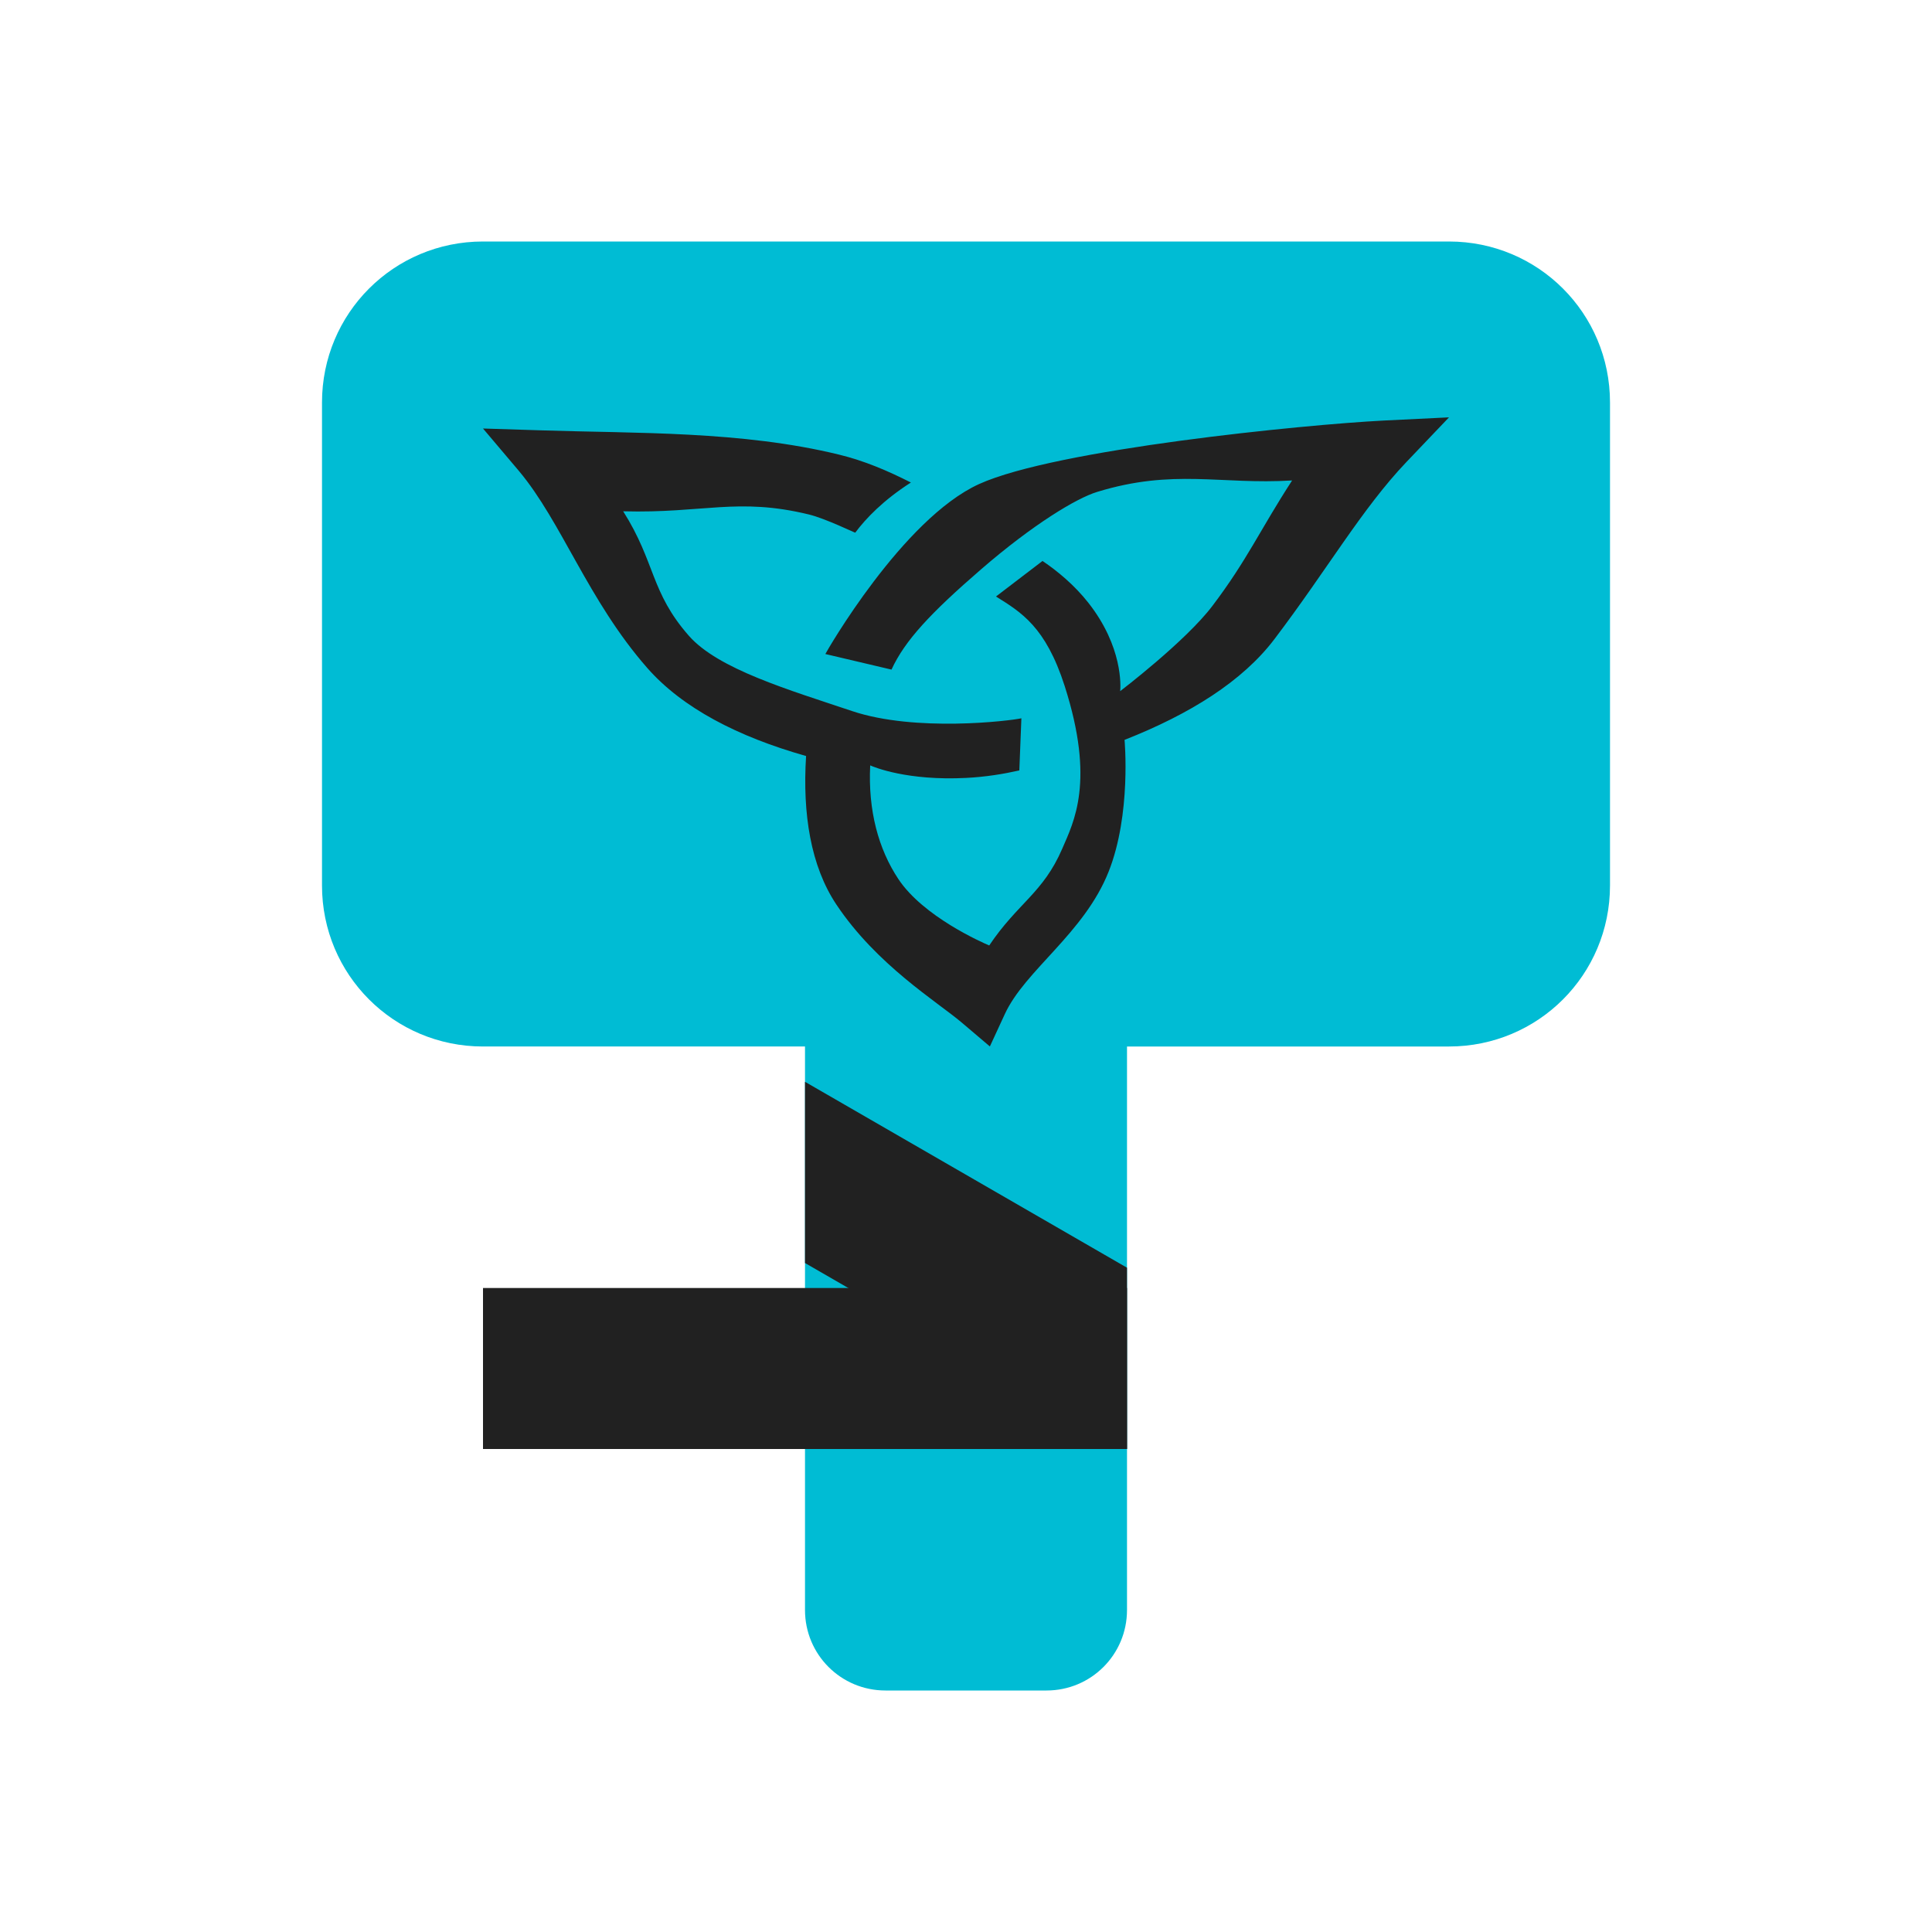 <svg fill="#00BCD4" height="48" viewBox="0 0 48 48" width="48" xmlns="http://www.w3.org/2000/svg"><g stroke-width=".5"><path d="m12 6c-2.216 0-4 1.784-4 4v12c0 2.216 1.784 4 4 4h8v12 2c0 1.108.892 2 2 2h4c1.108 0 2-.892 2-2v-4-10h8c2.216 0 4-1.784 4-4v-12c0-2.216-1.784-4-4-4z" fill="#00BCD4"/><path d="m36 10.369-1.059 1.111c-1.106 1.163-1.955 2.654-3.279 4.4-.79 1.042-2.092 1.86-3.723 2.502 0 0 .172 1.843-.395 3.273-.607 1.533-2.077 2.448-2.58 3.541l-.371.803-.697-.592c-.616-.522-2.117-1.433-3.119-2.938-.632-.949-.842-2.243-.75-3.686-1.696-.48-3.071-1.191-3.947-2.189-1.467-1.672-2.126-3.63-3.189-4.895l-.891-1.053 1.416.045c2.408.079 5.01.013 7.43.604.629.153 1.207.4 1.785.693-.688.441-1.117.891-1.383 1.246-.005.007-.741-.352-1.148-.451-1.773-.432-2.62-.026-4.617-.08.807 1.276.673 2 1.631 3.092.728.829 2.482 1.343 4.055 1.871s3.912.245 4.207.18l-.051 1.295c-.39.088-.83.161-1.318.186-1.466.075-2.291-.268-2.387-.311-.056 1.117.204 2.079.701 2.826.621.933 2.079 1.573 2.256 1.648.7-1.046 1.341-1.304 1.814-2.404.287-.667.821-1.669.061-4.041-.474-1.477-1.084-1.835-1.707-2.225l1.156-.883c.372.25.796.603 1.139 1.039.861 1.095.802 2.078.791 2.195 0 0 1.623-1.236 2.289-2.115.864-1.14 1.18-1.882 1.982-3.119-1.78.109-2.939-.3-4.846.285-.516.158-1.59.807-2.867 1.91-1.277 1.104-1.909 1.784-2.24 2.504l-1.643-.387c.019-.046 1.917-3.358 3.82-4.223 1.904-.865 8.07-1.477 10.059-1.578z" fill="#212121"/><path d="m20 26.877v4.502l8 4.621v-4.504z" fill="#212121"/></g><path d="m-35.95 12.05h3.9v15.9h-3.9z" fill="#212121" stroke="#212121" stroke-width=".1" transform="rotate(-90)"/></svg>